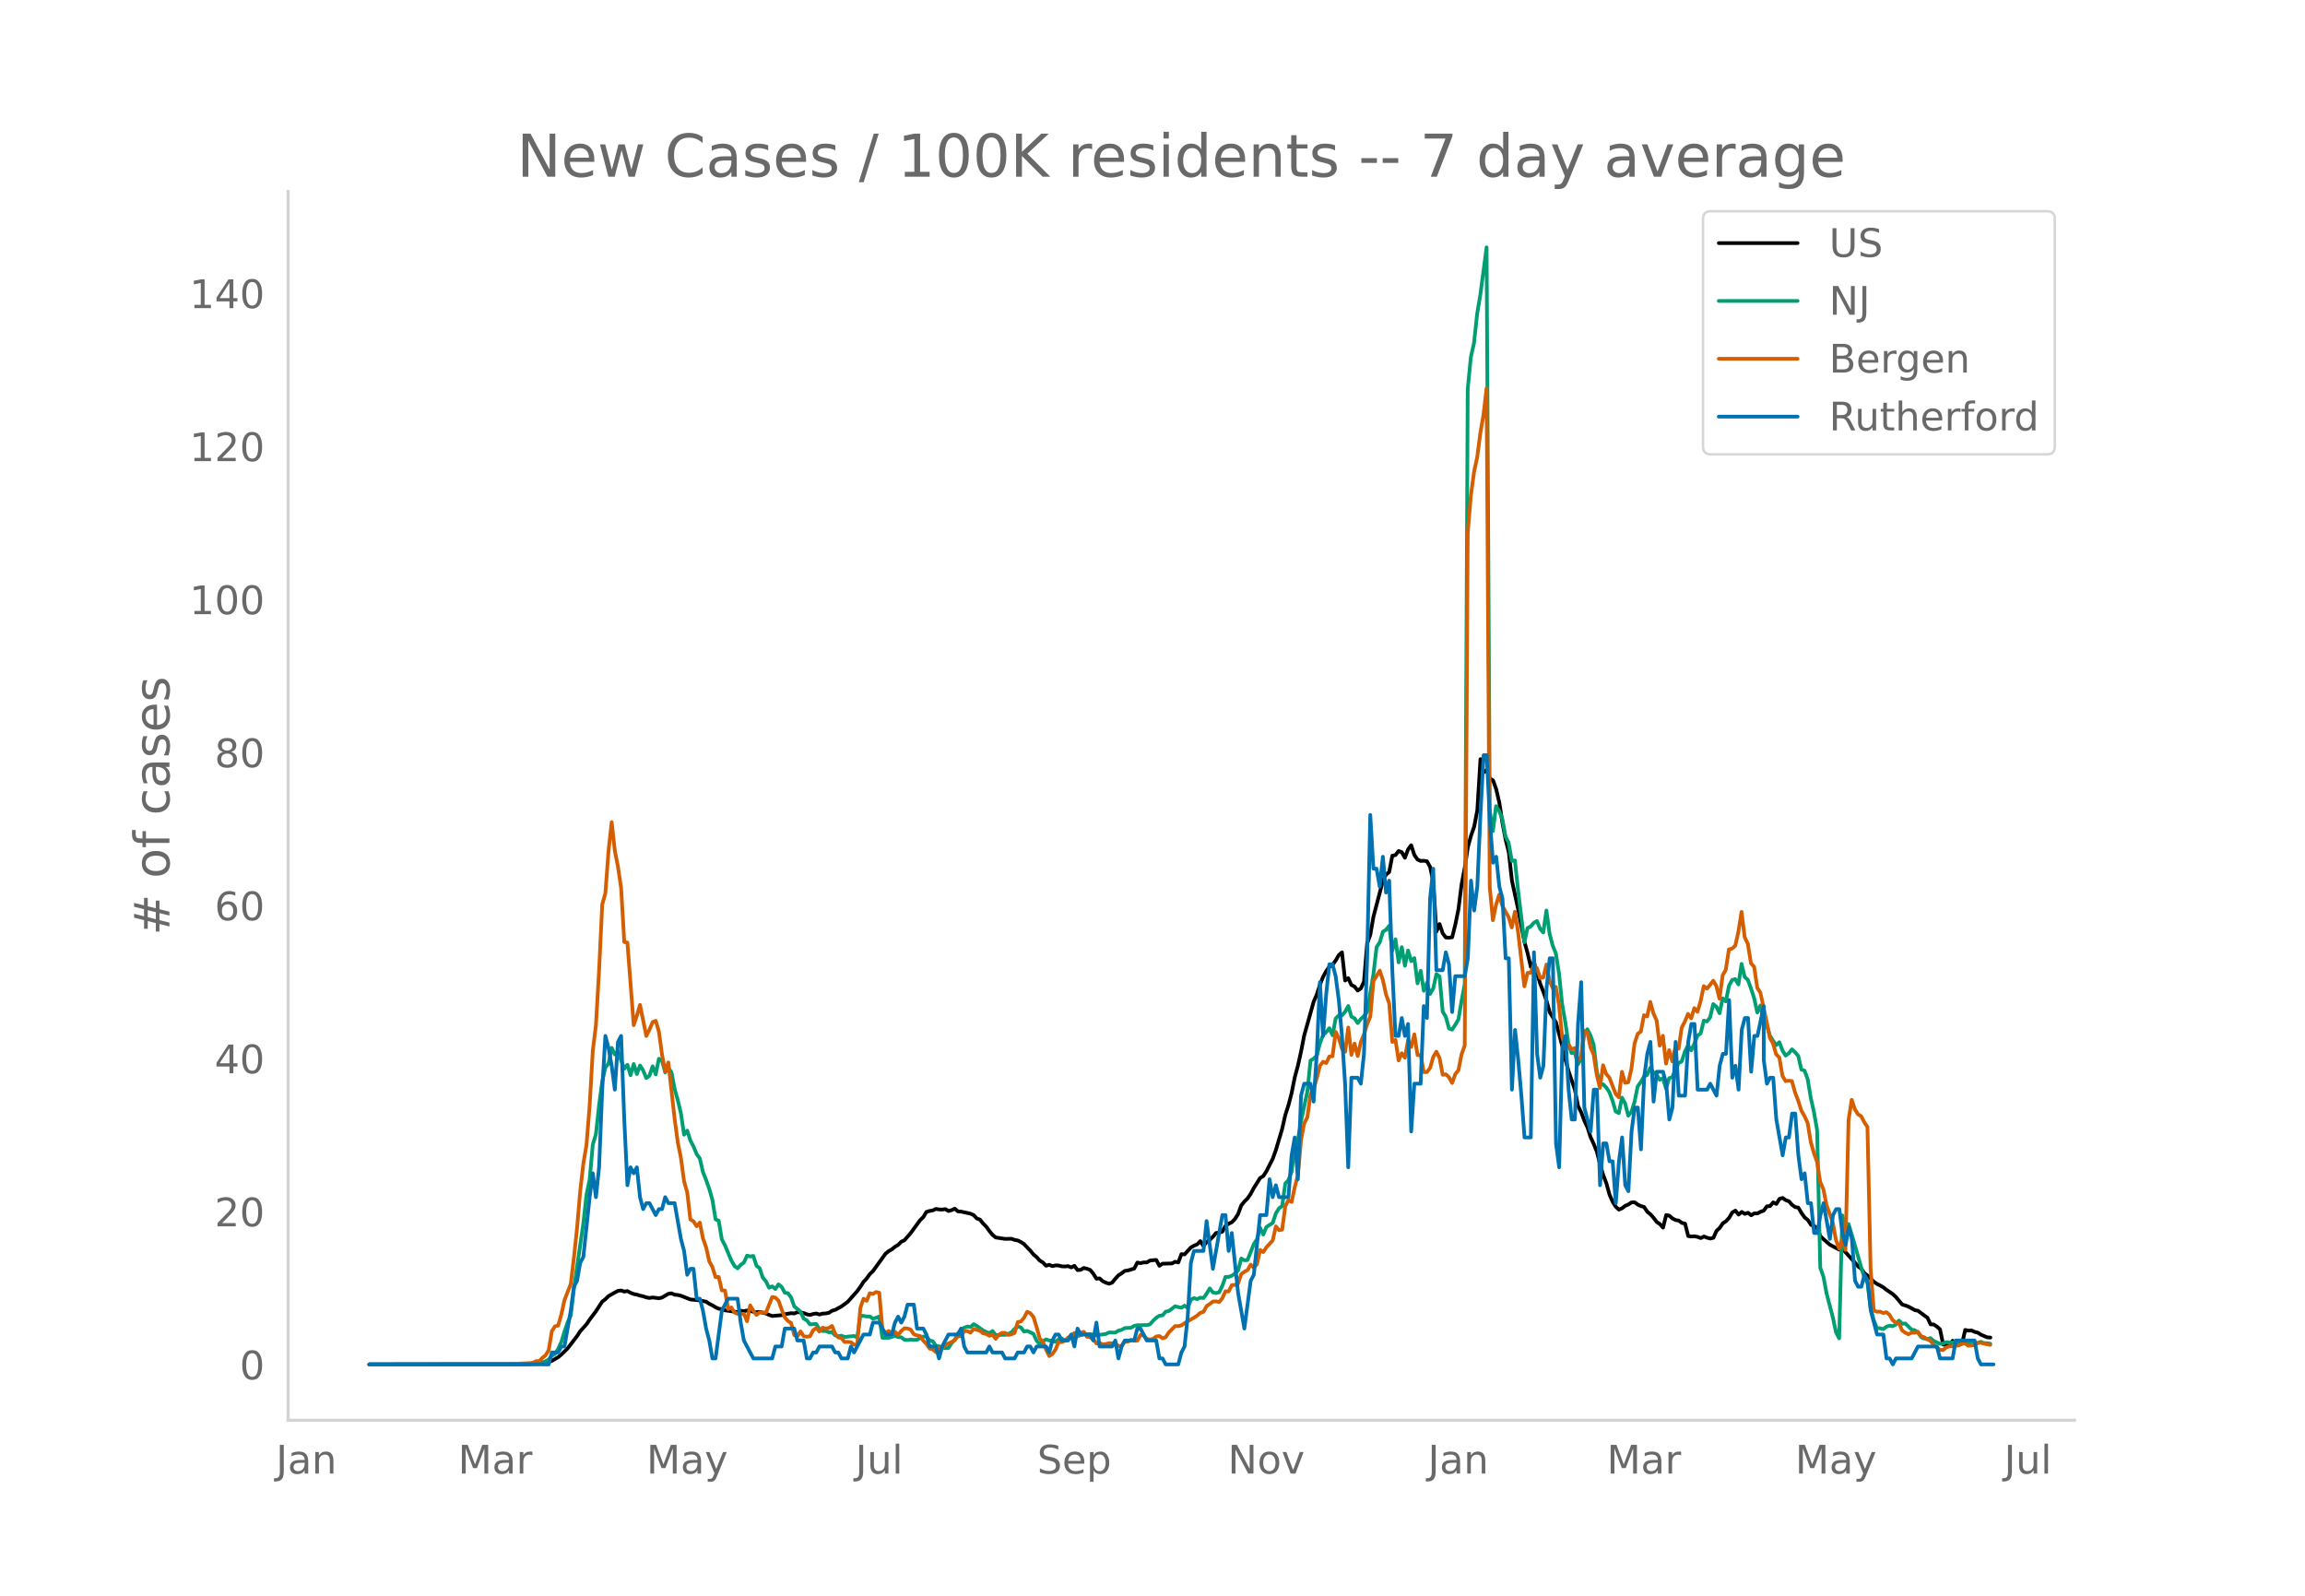 <svg height="864" viewBox="0 0 936 648" width="1248" xmlns="http://www.w3.org/2000/svg" xmlns:xlink="http://www.w3.org/1999/xlink"><defs><style>*{stroke-linecap:butt;stroke-linejoin:round}</style></defs><g id="figure_1"><path d="M0 648h936V0H0z" style="fill:#fff" id="patch_1"/><g id="axes_1"><path d="M117 576.72h725.4V77.76H117z" style="fill:none" id="patch_2"/><path clip-path="url(#pd4b593d4a6)" d="m149.973 554.04 61.344-.087 6.39-.247 3.834-.327 1.278-.297 1.278-.493 2.556-1.474 1.279-1.061 2.556-2.51 3.834-4.985 1.278-1.968 2.556-2.841 1.278-1.904 2.556-3.383 2.556-3.925 1.278-.96 1.278-1.277 2.556-1.45 1.278-.674 1.278-.156 1.278.457 1.278-.207 1.278.696 1.278.493 1.278.242 1.278.417 1.278.266 1.278.45 1.278.244 1.278-.22 2.556.322 1.278-.293 2.556-1.52 1.278-.19 1.278.568 1.278.117 1.278.308 3.834 1.504 2.556.248 1.278.127 2.556.531 1.278.855 1.278.623 1.278.788 1.278.587 1.278.19 1.278.455 5.112.736 1.278-.57 1.278.18 1.278-.26 1.278.166 1.278.33 1.278.187 1.278-.137 2.556.65 1.278.585 1.278.436 3.834-.336 1.278-.378 2.556-.424 1.278.12 1.278-.562 1.278.12 1.278.272 1.278.5 1.279.268 1.278-.388 1.278-.214 1.278.435 1.278-.381 1.278-.07 1.278-.258 1.278-.822 1.278-.38 2.556-1.38 2.556-1.884 3.834-4.31 1.278-1.773 1.278-1.987 1.278-1.39 1.278-1.775 1.278-1.221 5.112-7.077 1.278-1.043 1.278-.71 1.278-1.059 1.278-.77 1.278-1.282 1.278-.586 2.556-2.946 3.834-5.249 1.278-1.202 1.278-2.136 1.278-.365 1.278-.234 1.278-.605 1.278.228 1.278.043 1.278-.188 1.278.768 1.278-.352 1.278-.585 1.278 1.09 1.278.095 3.834.836 1.278.6 1.278 1.345 1.278.463 1.278 1.582 1.278 1.294 1.278 1.766 1.278 1.547 1.278 1.072 3.834.57 2.556-.049 1.278.467 1.278.227 1.278.608 1.278.858 2.556 2.675 1.278 1.523 1.278 1.087 1.278 1.413 1.278.773 1.278 1.326 1.278-.39 1.278.548 1.278-.312 1.279.057 1.278.333 1.278.056 1.278-.148 1.278.53 1.278-.658 1.278 1.741 1.278-.106 1.278-.75 1.278.32 1.278.464 1.278 1.53 1.278 2.044 1.278-.12 1.278 1.127 1.278.613 1.278.426 1.278-.452 1.278-1.585 1.278-1.39 1.278-.803 1.278-.98 1.278-.179 2.556-.773 1.278-2.443 1.278.247 1.278-.31 1.278.015 1.278-.77 2.556-.247 1.278 2.38 1.278-.854 3.834-.097 1.278-.688 1.278.303 1.278-3.389 1.278.113 2.556-2.83 1.278-.727 1.278-.524 1.278-1.314 1.278 1.947 1.278-1.56 1.278-.925 1.278-1.213 1.278-1.555 1.278-.15 1.278-.42 1.278-2.356 1.278-.839 1.278-.593 1.278-1.322 1.278-2.006 1.278-3.492 1.278-1.6 1.278-1.244 1.278-1.865 1.278-2.387 2.556-4.07 1.278-.762 1.278-1.959 2.556-5.06 1.278-3.542 2.556-8.606 1.278-5.643 1.278-3.952 1.278-4.926 1.278-6.402 1.278-4.708 1.278-5.721 1.278-6.583 3.835-13.66 1.278-2.959 1.278-3.975 1.278-3.228 1.278-2.349 1.278-1.745 1.278-.758 1.278-1.766 1.278-2.195 1.278-1.124 1.278 11.43 1.278-.944 1.278 2.776 1.278.632 1.278 1.62 1.278-.861 1.278-2.784 1.278-15.516 1.278-3.453 1.278-7.344 3.834-14.627 1.278-2.509 1.278-1.011 1.278-6.65 1.278-.247 1.278-1.663 1.278.487 1.278 2.245 1.278-3.394 1.278-1.69 1.278 3.968 1.278 1.843 1.278.583 1.278-.084 1.278.203 1.278 2.308 1.278 5.974 1.278 20.32 1.278-3.105 1.278 3.763 1.278 1.691 1.278.08 1.278-.163 1.278-5.067 1.278-6.262 1.278-10.11 1.278-6.72 1.278-8.497 1.278-4.593 1.278-3.653 1.278-6.674 1.278-20.764 1.278 5.369 1.278-.882 1.278 3.451 1.278.678 1.278 3.604 1.278 5.523 1.278 8.24 1.278 6.725 1.278 5.167 1.278 11.52 2.556 11.75 2.556 13.16 1.278 4.637 1.278 5.466 1.278-2.089 1.278 4.911 1.278 4.02 1.278 3.286 1.278 3.645 1.278 4.615 2.557 4.138 2.556 9.6 1.278 5.483 1.278 4.75 2.556 7.488 1.278 6.609 1.278 2.55 1.278 3.41 1.278 2.705 1.278 4.04 1.278 2.745 1.278 3.178 1.278 5.1 1.278 4.307 1.278 3.356 1.278 4.577 1.278 2.924 1.278 2.02 1.278 1.163 1.278-.567 1.278-.997 1.278-.545 1.278-.824 1.278-.042 1.278.953 1.278.578 1.278.375 1.278 1.93 1.278 1.025 1.278 1.433 1.278 1.707 1.278.824 1.278 1.466 1.278-5.115 1.278.238 1.278 1.138 1.278.663 1.278.206 1.278.951 1.278.28 1.278 5.052 1.278.184 1.278-.1 1.278.26 1.278.479 1.278-.658 1.278.513 1.278.331 1.278-.3 1.278-2.836 1.278-1.169 1.278-1.877 1.278-.849 1.278-1.396 1.278-2.167 1.278-.742 1.278 1.619 1.278-1.094 1.278.8 1.278-.465 1.278 1.04 1.278-.791 1.278.035 1.278-.697 1.278-.44 1.278-1.758 1.278-.084 1.278-1.509 1.278.63 1.278-2.075 1.278-.359 1.278.914 1.278.436 1.278 1.472 1.278.89 1.278.226 1.278 2.203 1.279 1.793 1.278 1.008 1.278 1.97 1.278.461 1.278 1.057 1.278 3.1 1.278 1.238 2.556 2.21 3.834 2.019 1.278-.353 2.556 2.843 2.556 2.829 1.278 1.5 1.278.988 1.278 1.81 1.278.935 2.556 2.502 1.278.88 1.278.624 1.278.76 1.278.994 2.556 1.74 1.278 1.193 2.556 3.07 1.278.347 1.278.484 2.556 1.412 1.278.252 2.556 1.907 1.278.907 1.278 2.715 1.278.028 1.278.882 1.278 1.116 1.278 6.179 2.556.322 1.278-1.88 1.278 1.144 1.278-.515 1.278.506 1.278-5.52 1.278.289 1.278-.087 1.278.589 1.278.308 1.278.837 2.556 1.07 1.278.075h0" style="fill:none;stroke:#000;stroke-linecap:round;stroke-width:1.5" id="line2d_1"/><path clip-path="url(#pd4b593d4a6)" d="m149.973 554.04 63.9-.11 2.556-.12 2.556-.23 2.556-.804 1.278-.755 1.278-1.51 1.278-.699 1.278-2.074 1.279-2.773 1.278-4.258 1.278-3.694 1.278-2.838 1.278-10.825 3.834-26.642 1.278-11.594 1.278-6.142 1.278-14.153 1.278-4.303 1.278-11.774 1.278-9.645 1.278-5.592 1.278-1.674 1.278-6.327 1.278 2.688 1.278-1.274 1.278 3.718 1.278 3.329 1.278-1.59 1.278 4.253 1.278-4.567 1.278 4.072 1.278-3.483 1.278 2.054 1.278 3.049 1.278-.91 1.278-3.853 1.278 3.293 1.278-6.356 1.278.814 1.278 4.713 1.278-1.87 1.278 1.83 1.278 6.771 1.278 4.563 1.278 5.348 1.278 8.675 1.278-1.654 1.278 3.998 1.278 2.439 1.278 3.123 1.278 1.72 1.278 5.552 1.278 3.213 1.278 3.593 1.278 4.478 1.278 7.896 1.278.56 1.278 7.626 1.278 2.399 2.556 6.092 1.278 2.234 1.278 1.01 1.278-1.46 1.278-.88 1.278-2.843 1.278.355 1.278-.23 1.278 3.993 1.278.974 1.278 3.833 1.278 1.51 1.278 2.608 1.278-.57 1.278 1.09 1.278-1.894 1.278 1.065 1.278 2.323 1.278.225 1.278 1.704 1.278 3.624 2.556 2.149 1.278 2.828 1.278.7 1.279 1.64 2.556-.176 1.278 2.289 1.278.58 1.278-.025 1.278.554 1.278-.12 1.278 1.365 1.278.33 1.278-.205 1.278.515 3.834-.395 1.278.594 1.278-8.765 1.278.005 1.278.245 1.278-.005 1.278.914 1.278-.38 1.278-.514 1.278 8.635h2.556l1.278-.3 1.278-.594 1.278.64 1.278.044 1.278.995 1.278.14 1.278-.2 1.278.15 1.278-.075 2.556-1.32 1.278.04 1.278 1.54 1.278.34 1.278 1.849 1.278.22 1.278.5 1.278.274 1.278-.095 1.278-2.039 1.278-1.25 1.278-2.678 1.278-1.344 1.278-.95 1.278-.454 1.278.19 1.278-1.16 1.278.72 2.556 1.844 1.278.635 1.278.454 1.278-.85 1.278 1.65 1.278.005 1.278-.115 1.278.03 1.278-.44 1.278-.57 1.278-1.409 1.278-1.05 1.278.45 1.278 1.655 1.278-.27 2.556 1.214 1.278 2.779 1.278 1.4 1.278-1.255 1.278-.675 1.278.435 1.278.145 1.278.415 1.279-1.035 1.278-.34 1.278.9 2.556-1.335 1.278-.14 3.834-1.169 1.278.12 1.278-.1 1.278.085 1.278.265 1.278-.105 2.556-.355 1.278-.62 2.556.06 1.278-.794 1.278-.305 1.278-.725 2.556-.125 1.278-.78 1.278-.29 1.278.05 1.278-.09 1.278.026 1.278-.305 1.278-1.444 1.278-1.225 1.278-.834 1.278-.15 1.278-1.5 1.278-.25 2.556-1.943 1.278.36 1.278.24 1.278-.865 1.278.994 1.278-3.418 1.278-.625 1.278.415 1.278-.625 1.278.21 1.278-1.794 1.278-2.149 1.278 1.634 1.278.275 1.278-.35 1.278-2.618 1.278-3.613h1.278l1.278-.455 1.278-.955 1.278-1.174 1.278-4.873 1.278.73 1.278-.12 2.556-6.492 1.278-1.939 1.278-4.652 1.278 2.728 1.278-3.068 2.556-1.645 1.278-3.863 1.278-2.059 1.278-.924 1.278-9.19 1.278-1.35 1.278-3.448 1.278-9.76 1.278-3.109 1.278-7.646 2.557-11.93 1.278-12.618 1.278-.804 1.278-1.245 1.278-4.942 1.278-3.449 1.278-1.144 1.278-1.58 1.278 2.85 1.278-6.807 1.278-1.245 1.278-.025 1.278-1.454 1.278-2.344 1.278 4.333 1.278.645 1.278 1.954 1.278-1.654 1.278-1.22 1.278-1.599 2.556-15.442 1.278-10.95 1.278-1.864 1.278-4.348 1.278-.8 1.278-1.634 1.278 10.06 1.278-4.577 1.278 9.375 1.278-6.172 1.278 7.546 1.278-6.187 1.278 4.323 1.278-1.23 1.278 10.24 1.278-5.102 1.278 8.131 1.278-3.183 1.278 4.458 1.278-2.244 1.278-5.817 1.278.96 1.278 14.267 1.278 2.134 1.278 4.728 1.278.454 1.278-1.959 1.278-2.204 1.278-7.556 1.278-6.746L596 158.012l1.278-13.03 1.278-5.666 1.278-11.91 1.278-7.596 2.556-19.37 1.278 228.662 1.278 8.385 1.278-10.125 1.278 1.934 1.278 3.279 1.278 7.056 1.278 2.55 1.278 7.415 1.278-.204 1.278 12.188 2.556 21.035 1.278-5.742 1.278-.68 1.278-1.45 1.278-.744 1.278 3.144 1.278 1.509 1.278-8.926 1.278 9.366 1.278 4.917 1.279 3.139 1.278 8.126 1.278 12.489 1.278 7.28 1.278 8.787 1.278 3.818 1.278-.22 1.278 4.767 1.278-2.134 1.278-10.29 1.278-1.833 1.278 2.478 1.278 3.763 1.278 10.815 1.278 5.577 1.278-.28 1.278 1.305 1.278 1.899 1.278 3.428 1.278 4.393 1.278.685 1.278-6.292 1.278 2.374 1.278 4.952 1.278-1.494 1.278-4.113 1.278-6.282 1.278-1.794 1.278-2.189 1.278-.655 1.278-2.863 1.278 1.909 1.278.854 1.278 2.064 1.278-.65 1.278 4.174 1.278-4.183 1.278-.42 1.278-3.104 1.278-2.588 1.278-.725 1.278-3.948 1.278-2.574 1.278 2.044 1.278-2.683 1.278-3.289 1.278-.88 1.278-5.207 1.278.36 1.278-1.644 1.278-5.427 1.278 1.079 1.278 2.639 1.278-6.032 1.278 1.214 1.278-6.332 1.278-2.349 1.278-.35 1.278 2.14 1.278-8.316 1.278 5.347 1.278 1.104 1.278 3.519 1.278 3.948 1.278 5.802 1.278-2.864 1.278 6.377 1.278 1.68 1.278 4.227 1.278 2.07 1.278 1.773 1.278-1.21 1.278 3.39 1.278 2.068 1.278-.94 1.278-1.614 1.278 1.19 1.278 1.464 1.278 5.572 1.279.44 1.278 3.438 1.278 7.732 1.278 5.692 1.278 7.271 1.278 55.912 1.278 3.574 1.278 6.816 2.556 9.81 1.278 5.967 1.278 2.48 1.278-49.916 1.278 5.597 1.278-2.089 2.556 8.601 2.556 8.986 1.278 4.152 1.278 2.214 1.278 10.21 1.278 4.923 1.278 3.218 1.278.02 1.278.35 1.278-.98 1.278-.42 1.278.21 1.278-.664 1.278-1.644 1.278 1.34 1.278-.16 2.556 2.508 1.278.245 1.278.834 1.278 1.93 1.278.614 1.278.275 1.278-.475 1.278 1.155 2.556 1.174 1.278-.135 1.278-.515 1.278.185 1.278-.055 1.278-.184 1.278.444 1.278-.305 1.278.095 1.278.545 1.278.01 1.278-.115 1.278-.27 1.278-.494 1.278.52 1.278.04 1.278.204h0" style="fill:none;stroke:#009e73;stroke-linecap:round;stroke-width:1.5" id="line2d_2"/><path clip-path="url(#pd4b593d4a6)" d="m149.973 554.04 56.232-.095 8.946-.429 1.278-.143 1.278-.666h1.278l1.278-1.334 1.278-1 1.278-2.142 1.278-7.714 1.278-1.952 1.278-.286 1.279-4.476 1.278-5.857 2.556-6.57 1.278-10.62 1.278-12.094 1.278-14.904 1.278-11.237 1.278-7.666 1.278-15.952 1.278-22.237 1.278-10.38 1.278-22.284 1.278-26.713 1.278-4.571 1.278-17.237 1.278-11.619 1.278 11.619 1.278 6.476 1.278 8.666 1.278 21.903 1.278.238 2.556 33.522 1.278-3.857 1.278-4.38 2.556 12.618 1.278-2.571 1.278-3.048 1.278-.524 1.278 4.381 1.278 9.428 1.278 6.666 1.278-3.57 2.556 22.95 1.278 9.428 1.278 6.428 1.278 9.476 1.278 4.476 1.278 11 1.278.761 1.278 2 1.278-1.476 1.278 6.428 1.278 3.571 1.278 5.714 1.278 2.333 1.278 4.095 1.278-.095 1.278 5.476 1.278.048 1.278 7.57 1.278-.714 1.278 2.096 1.278.476 2.556.047 1.278 3 1.278-6.428 1.278 2.143 1.278 1.714 1.278-1 2.556.095 2.556-6.38 1.278.238 1.278 1.285 1.278 3.572 1.278 3.19 1.278 1.476 1.278.81 1.278 4.904 1.278.476 1.278-1.952 1.278 1.952 1.278.19 1.279-.19 1.278-2.428 1.278-.953 1.278 1.476 1.278-1.57 1.278.332 1.278-.19 1.278-.857 1.278 3.19 1.278 1.476 1.278.286 1.278 1.571 1.278-.047 1.278.143 1.278 1 1.278-.048 1.278-14.856 1.278-3.762 1.278.857 1.278-3.095 1.278.286 1.278-.762 1.278.285 1.278 14.571 1.278 1.857 1.278-.905 1.278.762 1.278-.428 1.278 1.285 1.278-1.619 1.278-1.095 1.278.095 1.278.477 1.278 1.857 1.278.476 1.278.238 1.278 1.905 1.278 1.285 1.278 1.905 1.278.333 1.278 1.095 1.278-1.619 1.278-.095 1.278-1.238 2.556-1.143 1.278-.81 1.278-1.57h1.278l1.278-2.048h1.278l1.278.619 1.278-1.476 2.556.714 1.278 1.095 1.278.19 1.278.763 1.278-.429 1.278 1.667 1.278-1.667 1.278-.762h1.278l1.278.857 1.278-.285 1.278-.524 1.278-4.428 1.278-.239 1.278-1.523 1.278-2.429 1.278.62 1.278 1.523 1.278 4.143 1.278 4.618 1.278 1.334 1.278 3.095 1.278 2.666 1.278-.81 1.278-1.856 1.279-3.048 1.278.048 1.278-.571 1.278-1.286 1.278-.81 1.278-1.047 1.278.619 1.278-.714 1.278-.381 1.278 2.047 1.278.19 1.278.715 1.278 1.762 1.278-.143 1.278.524 1.278-.143 1.278-.334 1.278.096 1.278-.048 1.278 1.143 1.278-.095 1.278-1.667 1.278-.048 1.278-.761 1.278.38h1.278l1.278-2.38 1.278.285 1.278 1.381 1.278.238 1.278-.285 1.278-.953 1.278-.19 1.278.952 1.278-.476 1.278-1.952 2.556-2.572 1.278.048 1.278-.333 1.278-.905 3.834-2.238 1.278-.81 1.278-1.142 1.278-.381 1.278-2.333 1.278-.857 1.278-1 1.278-.096 1.278.286 1.278-1.571 1.278-2.81 1.278.096 1.278-2.572 1.278-.095 1.278-.619 1.278-3.762 1.278-.952 1.278-.666 1.278-2.238 1.278 1.285 1.278-1.476 1.278-5.761 1.278.857 1.278-1.953 2.556-2.761 1.278-5.714 1.278 1.523 1.278-.19 1.278-9.571 1.278-2.38 1.278.713 1.278-6 1.278-4.856 1.278-14.428 1.278-6.618 1.279-2.524 1.278-9.142 1.278-2.381 1.278-4.286 1.278-5.095 1.278-1.619 1.278.524 1.278-2.666 1.278-.096 1.278-9.904 1.278 2.62 1.278 4.237 1.278 1.238 1.278-9.857 1.278 11.095 1.278-4.571 1.278 5.047 1.278-5.714 1.278-3.142 1.278-4 1.278-3.19 1.278-14.38 2.556-4.238 1.278 3.856 1.278 5.81 1.278 3.619 1.278 15.665 1.278-.81 1.278 8.334 1.278-2.953 1.278 1.81 1.278-7.047 1.278 2.714 1.278-5.143 1.278 8.428h1.278l1.278 6.905h1.278l1.278-1.715 1.278-4.428 1.278-2.143 1.278 2.572 1.278 6.809 1.278-.19 1.278 1.19 1.278 2.333 1.278-3.619 1.278-1.571 1.278-6.476 1.278-3.571L596 216.536l1.278-15.285 1.278-9.523 1.278-5.952 1.278-9.857 1.278-7.333 1.278-10.951 1.278 202.56 1.278 13.475 1.278-6.238 1.278-4.143 1.278 4.571 2.556 4.572 1.278 4.19 1.278-6.38 1.278 8.19 2.556 22.093 1.278-5.476 1.278-.047 1.278-3.095 1.278 1.238 1.278 3.952 1.278-.143 1.278-5.285 1.278 6.523 1.278 3.047 1.279-.476 1.278 7.38 1.278 12.762 1.278 4.952 1.278-1.762 1.278 2 1.278-.524 1.278 4.667 1.278-.667 1.278-10.952 1.278.62 1.278 5.999 1.278 3 1.278 8.237 1.278 5.286 1.278-9.19 1.278 3.571 1.278 1.429 2.556 6.666 1.278 1.333 1.278-10.333 1.278 4.476 1.278-.238 1.278-5.428 1.278-10.285 1.278-3.952 1.278-.953 1.278-6.618 1.278.524 1.278-5.905 1.278 4.667 1.278 2.809 1.278 10.285 1.278-4 1.278 11.285 1.278-5.476L679.07 431l1.278-5.762 1.278.619 1.278-8.57 1.278-2.477 1.278-3.095 1.278 1.81 1.278-4.143 1.278 1.476 1.278-4.333 1.278-6.095 1.278 1.047 1.278-1.523 1.278-1.714 1.278 2.19 1.278 5.142 1.278-9.523 1.278-2.238 1.278-8.285 1.278-.333 1.278-1.143 1.278-5.666 1.278-8.095 1.278 10.285 1.278 2.666 1.278 7.952 1.278 1.381 1.278 8.524 1.278 2.047 2.556 11.904 1.278 6.428 1.278 2.19 1.278 4.477 1.278 1.238 1.278 7.475 1.278 2.143 1.278-.143 1.278.143 1.278 4.619 1.278 3.333 1.278 4 1.279 2.285 1.278 2.762 1.278 7.81 1.278 4.427 1.278 3.572 1.278 8.19 1.278 2.904 1.278 6.428 2.556 7.19 1.278 7.048 1.278 3.428 1.278-4 1.278 4.572 1.278-52.76 1.278-8.19 1.278 3.81 1.278 2.047 1.278.81 1.278 2.428 1.278 1.905 1.278 57.568 1.278 16.952 1.278.523 1.278-.047 1.278.571 1.278-.333 1.278 1.047 1.278 2.143 1.278 1.048 1.278.19 1.278 2.952 1.278.953 1.278.619 1.278-.62h1.278l1.278-.428 1.278 1.81 1.278.428 1.278.81 1.278.666 1.278 1.524 2.556 2.143 1.278.095 1.278-1.048 1.278-.476h1.278l2.556-.38 1.278-.62 1.278-.238 1.278 1 2.556-.286 1.278-.857 1.278-.095 1.278.38 2.556.525h0" style="fill:none;stroke:#d55e00;stroke-linecap:round;stroke-width:1.5" id="line2d_3"/><path clip-path="url(#pd4b593d4a6)" d="M149.973 554.04h72.846l1.278-4.85h2.556l1.279-2.426h1.278l2.556-14.55 1.278-9.701 1.278-2.425 1.278-7.276 1.278-2.425 2.556-24.252 1.278-9.7 1.278 9.7 1.278-12.126 1.278-31.527 1.278-21.827 1.278 4.85 1.278 7.276 1.278 9.7 1.278-19.4 1.278-2.426 1.278 33.953 1.278 26.677 1.278-7.276 1.278 2.425 1.278-2.425 1.278 12.126 1.278 4.85 1.278-2.425h1.278l2.556 4.85 1.278-2.425h1.278l1.278-4.85 1.278 2.425h2.556l2.556 14.551 1.278 4.85 1.278 9.701 1.278-2.425h1.278l1.278 12.126h1.278l1.278 4.85 1.278 7.276 1.278 4.85 1.278 7.276h1.278l2.556-19.402 2.556-4.85h3.834l1.278 9.7 1.278 7.276 3.834 7.276h7.668l1.278-4.85h2.556l1.278-7.276h3.834l1.278 4.85h2.556l1.278 7.276h1.279l1.278-2.425h1.278l1.278-2.426h5.112l1.278 2.426h1.278l1.278 2.425h2.556l1.278-4.85 1.278 2.425 3.834-7.276h2.556l1.278-4.85h2.556l2.556 4.85h2.556l1.278-4.85 1.278-2.425 1.278 2.425 1.278-2.425 1.278-4.85h2.556l1.278 9.7h2.556l1.278 2.425 1.278 4.85h2.556l1.278 4.85 1.278-4.85 2.556-4.85h3.834l1.278-2.425 1.278 7.275 1.278 2.426h7.668l1.278-2.426 1.278 2.426h3.834l1.278 2.425h3.834l1.278-2.425h2.556l1.278-2.426h1.278l1.278 2.426 1.278-2.426h3.834l1.278 2.426 1.278-4.85 1.278-2.426h1.279l1.278 2.425h2.556l1.278-2.425 1.278 4.85 1.278-7.275 1.278 2.425h3.834l1.278 2.425 1.278-7.275 1.278 9.7h5.112l1.278-2.425 1.278 7.276 1.278-4.85 1.278-2.426h3.834l1.278-4.85h1.278l2.556 4.85h3.834l1.278 7.276h1.278l1.278 2.425h5.112l1.278-4.85 1.278-2.426 1.278-12.125 1.278-21.827 1.278-4.85h3.834l1.278-12.126 2.556 19.401 3.834-21.826h1.278l1.278 14.55 1.278-7.275 2.556 24.252 2.556 14.55 2.556-19.4 1.278-2.426 2.556-24.251h2.556l1.278-14.551 1.278 7.275 1.278-4.85 1.278 4.85h3.834l1.278-16.976 1.278-7.276 1.278 16.977 1.278-33.953 1.278-4.85h2.557l1.278 7.275 1.278-19.401 1.278-29.102 1.278 21.826 1.278-16.976 1.278-12.126h1.278l1.278 4.85 1.278 9.701 1.278 14.551 1.278 19.402 1.278 33.952 1.278-36.377h2.556l1.278 2.425 1.278-12.126 1.278-38.803 1.278-58.204 1.278 21.826h1.278l1.278 7.276 1.278-12.126 1.278 14.551 1.278-4.85 1.278 36.377 1.278 26.677h1.278l1.278-7.275 1.278 7.275 1.278-4.85 1.278 43.653 1.278-19.401h2.556l1.278-31.528 1.278 4.85 1.278-48.503 1.278-12.126 1.278 41.228h2.556l1.278-7.275 1.278 4.85 1.278 19.402 1.278-14.551h3.834l1.278-7.276 1.278-31.527 1.278 12.126 1.278-9.701 1.278-29.102 1.278-24.252h1.278l1.278 26.677 1.278 16.976 1.278-2.425 1.278 12.126 1.278 4.85 1.278 24.252h1.278l1.278 53.354 1.278-24.252 1.278 12.126 1.278 14.551 1.278 16.976h2.556l1.278-75.18 1.278 41.228 1.278 9.7 1.278-4.85 1.278-31.527 1.278-12.126h1.278l1.279 75.18 1.278 9.701 1.278-48.503 1.278-4.85 1.278 21.826 1.278 12.126h1.278l1.278-38.803 1.278-16.976 1.278 50.928 2.556 9.701 1.278-16.976h1.278l1.278 38.803 1.278-16.976h1.278l1.278 7.275h1.278l1.278 16.976 1.278-16.976 1.278-9.7 1.278 19.4 1.278 2.426 1.278-24.252 1.278-9.7h1.278l1.278 16.976 1.278-29.102 1.278-9.701 1.278-4.85 1.278 24.251 1.278-12.126h2.556l1.278 4.85 1.278 14.552 1.278-4.85 1.278-26.677 1.278 21.826h2.556l1.278-21.826 1.278-7.276h1.278l1.278 26.677h3.834l1.278-2.425 2.556 4.85 1.278-12.126 1.278-4.85h1.278l1.278-21.827 1.278 31.528 1.278-4.85 1.278 9.7 1.278-24.252 1.278-4.85h1.278l1.278 21.826 1.278-14.55h1.278l2.556-12.127v21.827l1.278 9.7 1.278-2.424h1.278l1.278 16.976 2.556 14.55 1.278-7.275h1.278l1.278-9.7h1.278l1.278 16.976 1.278 9.7 1.279-2.425 1.278 12.126h1.278l1.278 12.126h1.278l1.278-7.275 1.278-4.85 2.556 14.55 1.278-9.7 1.278-2.426h1.278l1.278 9.701 1.278 4.85 1.278-7.275 1.278 4.85 1.278 16.977 1.278 2.425h1.278l1.278-4.85 1.278 2.425 1.278 12.125 2.556 9.701h2.556l1.278 9.7h1.278l1.278 2.426 1.278-2.425h6.39l2.556-4.85h7.668l1.278 4.85h5.112l1.278-7.276h7.668l1.278 7.276 1.278 2.425h5.112" style="fill:none;stroke:#0072b2;stroke-linecap:round;stroke-width:1.5" id="line2d_4"/><path d="M117 576.72V77.76" style="fill:none;stroke:#d3d3d3;stroke-linecap:square;stroke-linejoin:miter;stroke-width:1.25" id="patch_3"/><path d="M117 576.72h725.4" style="fill:none;stroke:#d3d3d3;stroke-linecap:square;stroke-linejoin:miter;stroke-width:1.25" id="patch_4"/><g id="matplotlib.axis_1"><g id="xtick_1"><g style="fill:#696969" transform="matrix(.16 0 0 -.16 112.08 598.378)" id="text_1"><defs><path d="M9.813 72.906h9.859V5.078q0-13.187-5-19.14-5-5.954-16.094-5.954h-3.75v8.297h3.078q6.531 0 9.219 3.672Q9.813-4.39 9.813 5.078z" id="DejaVuSans-74"/><path d="M34.281 27.484q-10.89 0-15.093-2.484-4.204-2.484-4.204-8.5 0-4.781 3.157-7.594 3.156-2.797 8.562-2.797 7.485 0 12 5.297 4.516 5.297 4.516 14.078v2zm17.922 3.72V0H43.22v8.297Q40.14 3.328 35.547.953q-4.594-2.375-11.234-2.375-8.391 0-13.36 4.719Q6 8.016 6 15.922q0 9.219 6.172 13.906 6.187 4.688 18.437 4.688h12.61v.89q0 6.203-4.078 9.594-4.078 3.39-11.453 3.39-4.688 0-9.141-1.124-4.438-1.125-8.531-3.375v8.312q4.921 1.906 9.562 2.844 4.64.953 9.031.953 11.875 0 17.735-6.156 5.86-6.14 5.86-18.64z" id="DejaVuSans-97"/><path d="M54.89 33.016V0h-8.984v32.719q0 7.765-3.031 11.61-3.031 3.858-9.078 3.858-7.281 0-11.484-4.64-4.204-4.625-4.204-12.64V0H9.08v54.688h9.03v-8.5q3.235 4.937 7.594 7.374Q30.078 56 35.797 56q9.422 0 14.25-5.828 4.844-5.828 4.844-17.156z" id="DejaVuSans-110"/></defs><use xlink:href="#DejaVuSans-74"/><use x="29.492" xlink:href="#DejaVuSans-97"/><use x="90.771" xlink:href="#DejaVuSans-110"/></g></g><g id="xtick_2"><g style="fill:#696969" transform="matrix(.16 0 0 -.16 186 598.378)" id="text_2"><defs><path d="M9.813 72.906h14.703l18.593-49.61 18.703 49.61h14.704V0H66.89v64.016l-18.797-50h-9.907l-18.796 50V0H9.813z" id="DejaVuSans-77"/><path d="M41.11 46.297q-1.516.875-3.297 1.281Q36.03 48 33.89 48q-7.625 0-11.703-4.953-4.079-4.953-4.079-14.234V0H9.08v54.688h9.03v-8.5q2.844 4.984 7.375 7.39Q30.031 56 36.531 56q.922 0 2.047-.125 1.125-.11 2.484-.36z" id="DejaVuSans-114"/></defs><use xlink:href="#DejaVuSans-77"/><use x="86.279" xlink:href="#DejaVuSans-97"/><use x="147.559" xlink:href="#DejaVuSans-114"/></g></g><g id="xtick_3"><g style="fill:#696969" transform="matrix(.16 0 0 -.16 262.512 598.378)" id="text_3"><defs><path d="M32.172-5.078q-3.797-9.766-7.422-12.735-3.61-2.984-9.656-2.984H7.906v7.516h5.282q3.703 0 5.75 1.765Q21-9.766 23.483-3.219l1.61 4.094-22.11 53.813H12.5l17.094-42.766 17.093 42.766h9.516z" id="DejaVuSans-121"/></defs><use xlink:href="#DejaVuSans-77"/><use x="86.279" xlink:href="#DejaVuSans-97"/><use x="147.559" xlink:href="#DejaVuSans-121"/></g></g><g id="xtick_4"><g style="fill:#696969" transform="matrix(.16 0 0 -.16 347.358 598.378)" id="text_4"><defs><path d="M8.5 21.578v33.11h8.984V21.922q0-7.766 3.016-11.656 3.031-3.875 9.094-3.875 7.265 0 11.484 4.64 4.234 4.64 4.234 12.656v31h8.985V0h-8.984v8.406Q42.047 3.422 37.718 1q-4.313-2.422-10.032-2.422-9.421 0-14.312 5.86Q8.5 10.296 8.5 21.578zM31.11 56z" id="DejaVuSans-117"/><path d="M9.422 75.984h8.984V0H9.422z" id="DejaVuSans-108"/></defs><use xlink:href="#DejaVuSans-74"/><use x="29.492" xlink:href="#DejaVuSans-117"/><use x="92.871" xlink:href="#DejaVuSans-108"/></g></g><g id="xtick_5"><g style="fill:#696969" transform="matrix(.16 0 0 -.16 421.168 598.378)" id="text_5"><defs><path d="M53.516 70.516V60.89q-5.61 2.687-10.594 4-4.984 1.328-9.625 1.328-8.047 0-12.422-3.125t-4.375-8.89q0-4.845 2.906-7.313 2.907-2.453 11.016-3.97l5.953-1.218q11.031-2.11 16.281-7.406 5.25-5.297 5.25-14.172 0-10.61-7.11-16.078-7.093-5.469-20.812-5.469-5.172 0-11.015 1.172Q13.14.922 6.89 3.219v10.156q6-3.36 11.765-5.078 5.766-1.703 11.328-1.703 8.438 0 13.032 3.312 4.593 3.328 4.593 9.485 0 5.359-3.297 8.39-3.296 3.032-10.812 4.547L27.484 33.5q-11.03 2.188-15.968 6.875-4.922 4.688-4.922 13.047 0 9.672 6.812 15.234 6.813 5.563 18.766 5.563 5.14 0 10.453-.938 5.328-.922 10.89-2.765z" id="DejaVuSans-83"/><path d="M56.203 29.594v-4.39H14.891q.593-9.282 5.593-14.142 5-4.859 13.938-4.859 5.172 0 10.031 1.266 4.86 1.265 9.656 3.812v-8.5Q49.266.734 44.187-.344 39.11-1.422 33.892-1.422q-13.094 0-20.735 7.61-7.64 7.625-7.64 20.625 0 13.421 7.25 21.296Q20.016 56 32.328 56q11.031 0 17.453-7.11 6.422-7.093 6.422-19.296zm-8.984 2.64q-.094 7.36-4.125 11.75-4.032 4.407-10.672 4.407-7.516 0-12.031-4.25-4.516-4.25-5.203-11.97z" id="DejaVuSans-101"/><path d="M18.11 8.203v-29H9.077v75.484h9.031v-8.296q2.844 4.875 7.157 7.234Q29.594 56 35.594 56q9.968 0 16.187-7.906 6.235-7.907 6.235-20.797T51.78 6.484q-6.218-7.906-16.187-7.906-6 0-10.328 2.375-4.313 2.375-7.157 7.25zm30.578 19.094q0 9.906-4.079 15.547-4.078 5.64-11.203 5.64-7.14 0-11.218-5.64-4.079-5.64-4.079-15.547 0-9.906 4.078-15.547 4.079-5.64 11.22-5.64 7.124 0 11.202 5.64t4.078 15.547z" id="DejaVuSans-112"/></defs><use xlink:href="#DejaVuSans-83"/><use x="63.477" xlink:href="#DejaVuSans-101"/><use x="125" xlink:href="#DejaVuSans-112"/></g></g><g id="xtick_6"><g style="fill:#696969" transform="matrix(.16 0 0 -.16 498.591 598.378)" id="text_6"><defs><path d="M9.813 72.906h13.28l32.329-60.984v60.984h9.562V0h-13.28L19.39 60.984V0H9.813z" id="DejaVuSans-78"/><path d="M30.61 48.39q-7.22 0-11.422-5.64-4.204-5.64-4.204-15.453 0-9.813 4.172-15.453 4.188-5.64 11.453-5.64 7.188 0 11.375 5.655 4.203 5.672 4.203 15.438 0 9.719-4.203 15.406-4.187 5.688-11.375 5.688zm0 7.61q11.718 0 18.406-7.625 6.703-7.61 6.703-21.078 0-13.422-6.703-21.078-6.688-7.64-18.407-7.64-11.765 0-18.437 7.64-6.656 7.656-6.656 21.078 0 13.469 6.656 21.078Q18.844 56 30.609 56z" id="DejaVuSans-111"/><path d="M2.984 54.688H12.5L29.594 8.797l17.093 45.89h9.516L35.687 0H23.485z" id="DejaVuSans-118"/></defs><use xlink:href="#DejaVuSans-78"/><use x="74.805" xlink:href="#DejaVuSans-111"/><use x="135.986" xlink:href="#DejaVuSans-118"/></g></g><g id="xtick_7"><g style="fill:#696969" transform="matrix(.16 0 0 -.16 579.833 598.378)" id="text_7"><use xlink:href="#DejaVuSans-74"/><use x="29.492" xlink:href="#DejaVuSans-97"/><use x="90.771" xlink:href="#DejaVuSans-110"/></g></g><g id="xtick_8"><g style="fill:#696969" transform="matrix(.16 0 0 -.16 652.474 598.378)" id="text_8"><use xlink:href="#DejaVuSans-77"/><use x="86.279" xlink:href="#DejaVuSans-97"/><use x="147.559" xlink:href="#DejaVuSans-114"/></g></g><g id="xtick_9"><g style="fill:#696969" transform="matrix(.16 0 0 -.16 728.987 598.378)" id="text_9"><use xlink:href="#DejaVuSans-77"/><use x="86.279" xlink:href="#DejaVuSans-97"/><use x="147.559" xlink:href="#DejaVuSans-121"/></g></g><g id="xtick_10"><g style="fill:#696969" transform="matrix(.16 0 0 -.16 813.833 598.378)" id="text_10"><use xlink:href="#DejaVuSans-74"/><use x="29.492" xlink:href="#DejaVuSans-117"/><use x="92.871" xlink:href="#DejaVuSans-108"/></g></g></g><g id="matplotlib.axis_2"><g id="ytick_1"><g style="fill:#696969" transform="matrix(.16 0 0 -.16 97.32 560.119)" id="text_11"><defs><path d="M31.781 66.406q-7.61 0-11.453-7.5Q16.5 51.422 16.5 36.375q0-14.984 3.828-22.484 3.844-7.5 11.453-7.5 7.672 0 11.5 7.5 3.844 7.5 3.844 22.484 0 15.047-3.844 22.531-3.828 7.5-11.5 7.5zm0 7.813q12.266 0 18.735-9.703 6.468-9.688 6.468-28.141 0-18.406-6.468-28.11-6.47-9.687-18.735-9.687-12.25 0-18.718 9.688-6.47 9.703-6.47 28.109 0 18.453 6.47 28.14Q19.53 74.22 31.78 74.22z" id="DejaVuSans-48"/></defs><use xlink:href="#DejaVuSans-48"/></g></g><g id="ytick_2"><g style="fill:#696969" transform="matrix(.16 0 0 -.16 87.14 497.976)" id="text_12"><defs><path d="M19.188 8.297h34.421V0H7.33v8.297q5.609 5.812 15.296 15.594 9.703 9.797 12.188 12.64 4.734 5.313 6.609 9 1.89 3.688 1.89 7.25 0 5.813-4.078 9.469-4.078 3.672-10.625 3.672-4.64 0-9.797-1.61-5.14-1.609-11-4.89v9.969Q13.767 71.78 18.938 73q5.188 1.219 9.485 1.219 11.328 0 18.062-5.672 6.735-5.656 6.735-15.125 0-4.5-1.688-8.531-1.672-4.016-6.125-9.485-1.218-1.422-7.765-8.187-6.532-6.766-18.453-18.922z" id="DejaVuSans-50"/></defs><use xlink:href="#DejaVuSans-50"/><use x="63.623" xlink:href="#DejaVuSans-48"/></g></g><g id="ytick_3"><g style="fill:#696969" transform="matrix(.16 0 0 -.16 87.14 435.832)" id="text_13"><defs><path d="M37.797 64.313 12.89 25.39h24.906zm-2.594 8.593H47.61V25.391h10.407v-8.203H47.609V0h-9.812v17.188H4.89v9.515z" id="DejaVuSans-52"/></defs><use xlink:href="#DejaVuSans-52"/><use x="63.623" xlink:href="#DejaVuSans-48"/></g></g><g id="ytick_4"><g style="fill:#696969" transform="matrix(.16 0 0 -.16 87.14 373.69)" id="text_14"><defs><path d="M33.016 40.375q-6.641 0-10.532-4.547-3.875-4.531-3.875-12.437 0-7.86 3.875-12.438 3.891-4.562 10.532-4.562 6.64 0 10.515 4.562 3.875 4.578 3.875 12.438 0 7.906-3.875 12.437-3.875 4.547-10.515 4.547zm19.578 30.922v-8.984q-3.719 1.75-7.5 2.671-3.782.938-7.5.938-9.766 0-14.922-6.594-5.14-6.594-5.875-19.922 2.875 4.25 7.219 6.516 4.359 2.266 9.578 2.266 10.984 0 17.36-6.672 6.374-6.657 6.374-18.125 0-11.235-6.64-18.032-6.641-6.78-17.672-6.78-12.657 0-19.344 9.687-6.688 9.703-6.688 28.109 0 17.281 8.204 27.563 8.203 10.28 22.015 10.28 3.719 0 7.5-.734t7.89-2.187z" id="DejaVuSans-54"/></defs><use xlink:href="#DejaVuSans-54"/><use x="63.623" xlink:href="#DejaVuSans-48"/></g></g><g id="ytick_5"><g style="fill:#696969" transform="matrix(.16 0 0 -.16 87.14 311.546)" id="text_15"><defs><path d="M31.781 34.625q-7.031 0-11.062-3.766-4.016-3.765-4.016-10.343 0-6.594 4.016-10.36Q24.75 6.391 31.78 6.391q7.032 0 11.078 3.78 4.063 3.798 4.063 10.345 0 6.578-4.031 10.343-4.016 3.766-11.11 3.766zm-9.86 4.188q-6.343 1.562-9.89 5.906Q8.5 49.079 8.5 55.329q0 8.733 6.219 13.812 6.234 5.078 17.062 5.078 10.89 0 17.094-5.078 6.203-5.079 6.203-13.813 0-6.25-3.547-10.61-3.531-4.343-9.828-5.906 7.125-1.656 11.094-6.5 3.984-4.828 3.984-11.796 0-10.61-6.468-16.282-6.47-5.656-18.532-5.656-12.047 0-18.531 5.656-6.469 5.672-6.469 16.282 0 6.968 4 11.797 4.016 4.843 11.14 6.5zM18.314 54.39q0-5.657 3.53-8.828 3.548-3.172 9.938-3.172 6.36 0 9.938 3.172 3.593 3.171 3.593 8.828 0 5.672-3.593 8.843-3.578 3.172-9.938 3.172-6.39 0-9.937-3.172-3.532-3.172-3.532-8.843z" id="DejaVuSans-56"/></defs><use xlink:href="#DejaVuSans-56"/><use x="63.623" xlink:href="#DejaVuSans-48"/></g></g><g id="ytick_6"><g style="fill:#696969" transform="matrix(.16 0 0 -.16 76.96 249.403)" id="text_16"><defs><path d="M12.406 8.297h16.11v55.625l-17.532-3.516v8.985l17.438 3.515h9.86V8.296H54.39V0H12.406z" id="DejaVuSans-49"/></defs><use xlink:href="#DejaVuSans-49"/><use x="63.623" xlink:href="#DejaVuSans-48"/><use x="127.246" xlink:href="#DejaVuSans-48"/></g></g><g id="ytick_7"><g style="fill:#696969" transform="matrix(.16 0 0 -.16 76.96 187.26)" id="text_17"><use xlink:href="#DejaVuSans-49"/><use x="63.623" xlink:href="#DejaVuSans-50"/><use x="127.246" xlink:href="#DejaVuSans-48"/></g></g><g id="ytick_8"><g style="fill:#696969" transform="matrix(.16 0 0 -.16 76.96 125.117)" id="text_18"><use xlink:href="#DejaVuSans-49"/><use x="63.623" xlink:href="#DejaVuSans-52"/><use x="127.246" xlink:href="#DejaVuSans-48"/></g></g><g style="fill:#696969" transform="matrix(0 -.2 -.2 0 68.8 379.813)" id="text_19"><defs><path d="M51.125 44H36.922l-4.11-16.313h14.313zm-7.328 27.781-5.078-20.265h14.265L58.11 71.78h7.813L60.89 51.516h15.234V44h-17.14l-4-16.313h15.53V20.22H53.079L48 0h-7.813l5.032 20.219H30.906L25.875 0h-7.86l5.079 20.219H7.719v7.468h17.187L29 44H13.281v7.516h17.625l4.985 20.265z" id="DejaVuSans-35"/><path d="M37.11 75.984V68.5h-8.594q-4.828 0-6.72-1.953-1.874-1.953-1.874-7.031v-4.828h14.797v-6.985H19.922V0H10.89v47.703H2.297v6.984h8.594V58.5q0 9.125 4.25 13.297 4.25 4.187 13.468 4.187z" id="DejaVuSans-102"/><path d="M48.781 52.594v-8.407q-3.812 2.11-7.64 3.157-3.828 1.047-7.735 1.047-8.75 0-13.593-5.547-4.829-5.532-4.829-15.547 0-10.016 4.829-15.563 4.843-5.53 13.593-5.53 3.907 0 7.735 1.046 3.828 1.047 7.64 3.156V2.094Q45.016.344 40.984-.531q-4.015-.89-8.562-.89-12.36 0-19.64 7.765-7.266 7.765-7.266 20.953 0 13.375 7.343 21.031Q20.22 56 33.016 56q4.14 0 8.093-.86 3.953-.843 7.672-2.546z" id="DejaVuSans-99"/><path d="M44.281 53.078v-8.5q-3.797 1.953-7.906 2.922-4.094.984-8.5.984-6.688 0-10.031-2.047-3.344-2.046-3.344-6.156 0-3.125 2.39-4.906 2.391-1.781 9.626-3.39l3.078-.688q9.562-2.047 13.593-5.781 4.032-3.735 4.032-10.422 0-7.625-6.032-12.078-6.03-4.438-16.578-4.438-4.39 0-9.156.86Q10.688.296 5.422 2v9.281q4.984-2.594 9.812-3.89 4.829-1.282 9.579-1.282 6.343 0 9.75 2.172 3.421 2.172 3.421 6.125 0 3.656-2.468 5.61-2.453 1.953-10.813 3.765l-3.125.735q-8.344 1.75-12.062 5.39-3.704 3.64-3.704 9.985 0 7.718 5.47 11.906Q16.75 56 26.811 56q4.97 0 9.36-.734 4.406-.72 8.11-2.188z" id="DejaVuSans-115"/></defs><use xlink:href="#DejaVuSans-35"/><use x="83.789" xlink:href="#DejaVuSans-32"/><use x="115.576" xlink:href="#DejaVuSans-111"/><use x="176.758" xlink:href="#DejaVuSans-102"/><use x="211.963" xlink:href="#DejaVuSans-32"/><use x="243.75" xlink:href="#DejaVuSans-99"/><use x="298.73" xlink:href="#DejaVuSans-97"/><use x="360.01" xlink:href="#DejaVuSans-115"/><use x="412.109" xlink:href="#DejaVuSans-101"/><use x="473.633" xlink:href="#DejaVuSans-115"/></g></g><g style="fill:#696969" transform="matrix(.24 0 0 -.24 209.887 71.76)" id="text_20"><defs><path d="M4.203 54.688h8.985l11.234-42.672 11.172 42.672h10.593l11.235-42.672 11.187 42.672h8.985L63.28 0H52.688L40.922 44.828 29.109 0H18.5z" id="DejaVuSans-119"/><path d="M64.406 67.281v-10.39q-4.984 4.64-10.625 6.922-5.64 2.296-11.984 2.296-12.5 0-19.14-7.64-6.641-7.64-6.641-22.094 0-14.406 6.64-22.047 6.64-7.64 19.14-7.64 6.345 0 11.985 2.296 5.64 2.297 10.625 6.938V5.609Q59.234 2.094 53.437.33q-5.78-1.75-12.218-1.75-16.563 0-26.094 10.124-9.516 10.14-9.516 27.672 0 17.578 9.516 27.703 9.531 10.14 26.094 10.14 6.531 0 12.312-1.734 5.797-1.734 10.875-5.203z" id="DejaVuSans-67"/><path d="M25.39 72.906h8.297L8.297-9.28H0z" id="DejaVuSans-47"/><path d="M9.813 72.906h9.859V42.094L52.39 72.906h12.703L28.906 38.922 67.672 0H54.688L19.672 35.11V0h-9.86z" id="DejaVuSans-75"/><path d="M9.422 54.688h8.984V0H9.422zm0 21.296h8.984v-11.39H9.422z" id="DejaVuSans-105"/><path d="M45.406 46.39v29.594h8.985V0h-8.985v8.203Q42.578 3.328 38.25.953q-4.313-2.375-10.375-2.375-9.906 0-16.14 7.906-6.22 7.922-6.22 20.813 0 12.89 6.22 20.797Q17.968 56 27.874 56q6.063 0 10.375-2.375 4.328-2.36 7.156-7.234zm-30.61-19.093q0-9.906 4.079-15.547 4.078-5.64 11.203-5.64 7.125 0 11.219 5.64 4.11 5.64 4.11 15.547 0 9.906-4.11 15.547-4.094 5.64-11.219 5.64-7.125 0-11.203-5.64-4.078-5.64-4.078-15.547z" id="DejaVuSans-100"/><path d="M18.313 70.219V54.688h18.5v-6.985h-18.5V18.016q0-6.688 1.828-8.594 1.828-1.906 7.453-1.906h9.218V0h-9.218q-10.407 0-14.36 3.875-3.953 3.89-3.953 14.14v29.688H2.687v6.984h6.594V70.22z" id="DejaVuSans-116"/><path d="M4.89 31.39h26.313v-8H4.891z" id="DejaVuSans-45"/><path d="M8.203 72.906h46.875v-4.203L28.61 0H18.312L43.22 64.594H8.203z" id="DejaVuSans-55"/><path d="M45.406 27.984q0 9.766-4.031 15.125-4.016 5.375-11.297 5.375-7.219 0-11.25-5.375-4.031-5.359-4.031-15.125 0-9.718 4.031-15.093t11.25-5.375q7.281 0 11.297 5.375 4.031 5.375 4.031 15.093zm8.985-21.203q0-13.953-6.203-20.765Q42-20.797 29.203-20.797q-4.734 0-8.937.703-4.203.703-8.157 2.172v8.735q3.954-2.141 7.813-3.157 3.86-1.031 7.86-1.031 8.843 0 13.234 4.61 4.39 4.609 4.39 13.937v4.453q-2.781-4.844-7.125-7.234Q33.938 0 27.875 0 17.828 0 11.672 7.656q-6.156 7.672-6.156 20.328 0 12.688 6.156 20.344Q17.828 56 27.875 56q6.063 0 10.406-2.39 4.344-2.391 7.125-7.22v8.297h8.985z" id="DejaVuSans-103"/></defs><use xlink:href="#DejaVuSans-78"/><use x="74.805" xlink:href="#DejaVuSans-101"/><use x="136.328" xlink:href="#DejaVuSans-119"/><use x="218.115" xlink:href="#DejaVuSans-32"/><use x="249.902" xlink:href="#DejaVuSans-67"/><use x="319.727" xlink:href="#DejaVuSans-97"/><use x="381.006" xlink:href="#DejaVuSans-115"/><use x="433.105" xlink:href="#DejaVuSans-101"/><use x="494.629" xlink:href="#DejaVuSans-115"/><use x="546.729" xlink:href="#DejaVuSans-32"/><use x="578.516" xlink:href="#DejaVuSans-47"/><use x="612.207" xlink:href="#DejaVuSans-32"/><use x="643.994" xlink:href="#DejaVuSans-49"/><use x="707.617" xlink:href="#DejaVuSans-48"/><use x="771.24" xlink:href="#DejaVuSans-48"/><use x="834.863" xlink:href="#DejaVuSans-75"/><use x="900.439" xlink:href="#DejaVuSans-32"/><use x="932.227" xlink:href="#DejaVuSans-114"/><use x="971.09" xlink:href="#DejaVuSans-101"/><use x="1032.613" xlink:href="#DejaVuSans-115"/><use x="1084.713" xlink:href="#DejaVuSans-105"/><use x="1112.496" xlink:href="#DejaVuSans-100"/><use x="1175.973" xlink:href="#DejaVuSans-101"/><use x="1237.496" xlink:href="#DejaVuSans-110"/><use x="1300.875" xlink:href="#DejaVuSans-116"/><use x="1340.084" xlink:href="#DejaVuSans-115"/><use x="1392.184" xlink:href="#DejaVuSans-32"/><use x="1423.971" xlink:href="#DejaVuSans-45"/><use x="1460.055" xlink:href="#DejaVuSans-45"/><use x="1496.139" xlink:href="#DejaVuSans-32"/><use x="1527.926" xlink:href="#DejaVuSans-55"/><use x="1591.549" xlink:href="#DejaVuSans-32"/><use x="1623.336" xlink:href="#DejaVuSans-100"/><use x="1686.813" xlink:href="#DejaVuSans-97"/><use x="1748.092" xlink:href="#DejaVuSans-121"/><use x="1807.271" xlink:href="#DejaVuSans-32"/><use x="1839.059" xlink:href="#DejaVuSans-97"/><use x="1900.338" xlink:href="#DejaVuSans-118"/><use x="1959.518" xlink:href="#DejaVuSans-101"/><use x="2021.041" xlink:href="#DejaVuSans-114"/><use x="2062.154" xlink:href="#DejaVuSans-97"/><use x="2123.434" xlink:href="#DejaVuSans-103"/><use x="2186.91" xlink:href="#DejaVuSans-101"/></g><g id="legend_1"><path d="M694.75 184.5H831.2q3.2 0 3.2-3.2V88.96q0-3.2-3.2-3.2H694.75q-3.2 0-3.2 3.2v92.34q0 3.2 3.2 3.2z" style="fill:none;opacity:.8;stroke:#ccc;stroke-linejoin:miter" id="patch_5"/><path d="M697.95 98.718h32" style="fill:none;stroke:#000;stroke-linecap:round;stroke-width:1.5" id="line2d_5"/><g style="fill:#696969" transform="matrix(.16 0 0 -.16 742.75 104.317)" id="text_21"><defs><path d="M8.688 72.906h9.921V28.61q0-11.718 4.235-16.875 4.25-5.14 13.781-5.14 9.469 0 13.719 5.14 4.25 5.157 4.25 16.875v44.297H64.5V27.391q0-14.25-7.063-21.532-7.046-7.28-20.812-7.28-13.828 0-20.89 7.28-7.047 7.282-7.047 21.532z" id="DejaVuSans-85"/></defs><use xlink:href="#DejaVuSans-85"/><use x="73.193" xlink:href="#DejaVuSans-83"/></g><path d="M697.95 122.203h32" style="fill:none;stroke:#009e73;stroke-linecap:round;stroke-width:1.5" id="line2d_7"/><g style="fill:#696969" transform="matrix(.16 0 0 -.16 742.75 127.802)" id="text_22"><use xlink:href="#DejaVuSans-78"/><use x="74.805" xlink:href="#DejaVuSans-74"/></g><path d="M697.95 145.688h32" style="fill:none;stroke:#d55e00;stroke-linecap:round;stroke-width:1.5" id="line2d_9"/><g style="fill:#696969" transform="matrix(.16 0 0 -.16 742.75 151.287)" id="text_23"><defs><path d="M19.672 34.813V8.108H35.5q7.953 0 11.781 3.297 3.844 3.297 3.844 10.078 0 6.844-3.844 10.078-3.828 3.25-11.781 3.25zm0 29.984V42.828h14.61q7.218 0 10.75 2.703 3.546 2.719 3.546 8.282 0 5.515-3.547 8.25-3.531 2.734-10.75 2.734zm-9.86 8.11h25.204q11.28 0 17.375-4.688Q58.5 63.53 58.5 54.89q0-6.703-3.125-10.657-3.125-3.953-9.188-4.922 7.282-1.562 11.313-6.53 4.031-4.954 4.031-12.376 0-9.765-6.64-15.093Q48.25 0 35.984 0H9.812z" id="DejaVuSans-66"/></defs><use xlink:href="#DejaVuSans-66"/><use x="68.604" xlink:href="#DejaVuSans-101"/><use x="130.127" xlink:href="#DejaVuSans-114"/><use x="169.49" xlink:href="#DejaVuSans-103"/><use x="232.967" xlink:href="#DejaVuSans-101"/><use x="294.49" xlink:href="#DejaVuSans-110"/></g><path d="M697.95 169.173h32" style="fill:none;stroke:#0072b2;stroke-linecap:round;stroke-width:1.5" id="line2d_11"/><g style="fill:#696969" transform="matrix(.16 0 0 -.16 742.75 174.773)" id="text_24"><defs><path d="M44.39 34.188q3.172-1.079 6.172-4.594 3-3.516 6.032-9.672L66.609 0H56l-9.313 18.703q-3.624 7.328-7.015 9.719-3.39 2.39-9.25 2.39h-10.75V0h-9.86v72.906h22.266q12.5 0 18.656-5.234 6.157-5.219 6.157-15.766 0-6.89-3.203-11.437-3.204-4.532-9.297-6.282zM19.673 64.797V38.922h12.406q7.125 0 10.766 3.297 3.64 3.297 3.64 9.687 0 6.39-3.64 9.64-3.64 3.25-10.766 3.25z" id="DejaVuSans-82"/><path d="M54.89 33.016V0h-8.984v32.719q0 7.765-3.031 11.61-3.031 3.858-9.078 3.858-7.281 0-11.484-4.64-4.204-4.625-4.204-12.64V0H9.08v75.984h9.03V46.188q3.235 4.937 7.594 7.374Q30.078 56 35.797 56q9.422 0 14.25-5.828 4.844-5.828 4.844-17.156z" id="DejaVuSans-104"/></defs><use xlink:href="#DejaVuSans-82"/><use x="64.982" xlink:href="#DejaVuSans-117"/><use x="128.361" xlink:href="#DejaVuSans-116"/><use x="167.57" xlink:href="#DejaVuSans-104"/><use x="230.949" xlink:href="#DejaVuSans-101"/><use x="292.473" xlink:href="#DejaVuSans-114"/><use x="333.586" xlink:href="#DejaVuSans-102"/><use x="368.791" xlink:href="#DejaVuSans-111"/><use x="429.973" xlink:href="#DejaVuSans-114"/><use x="469.336" xlink:href="#DejaVuSans-100"/></g></g></g></g><defs><clipPath id="pd4b593d4a6"><path d="M117 77.76h725.4v498.96H117z"/></clipPath></defs></svg>